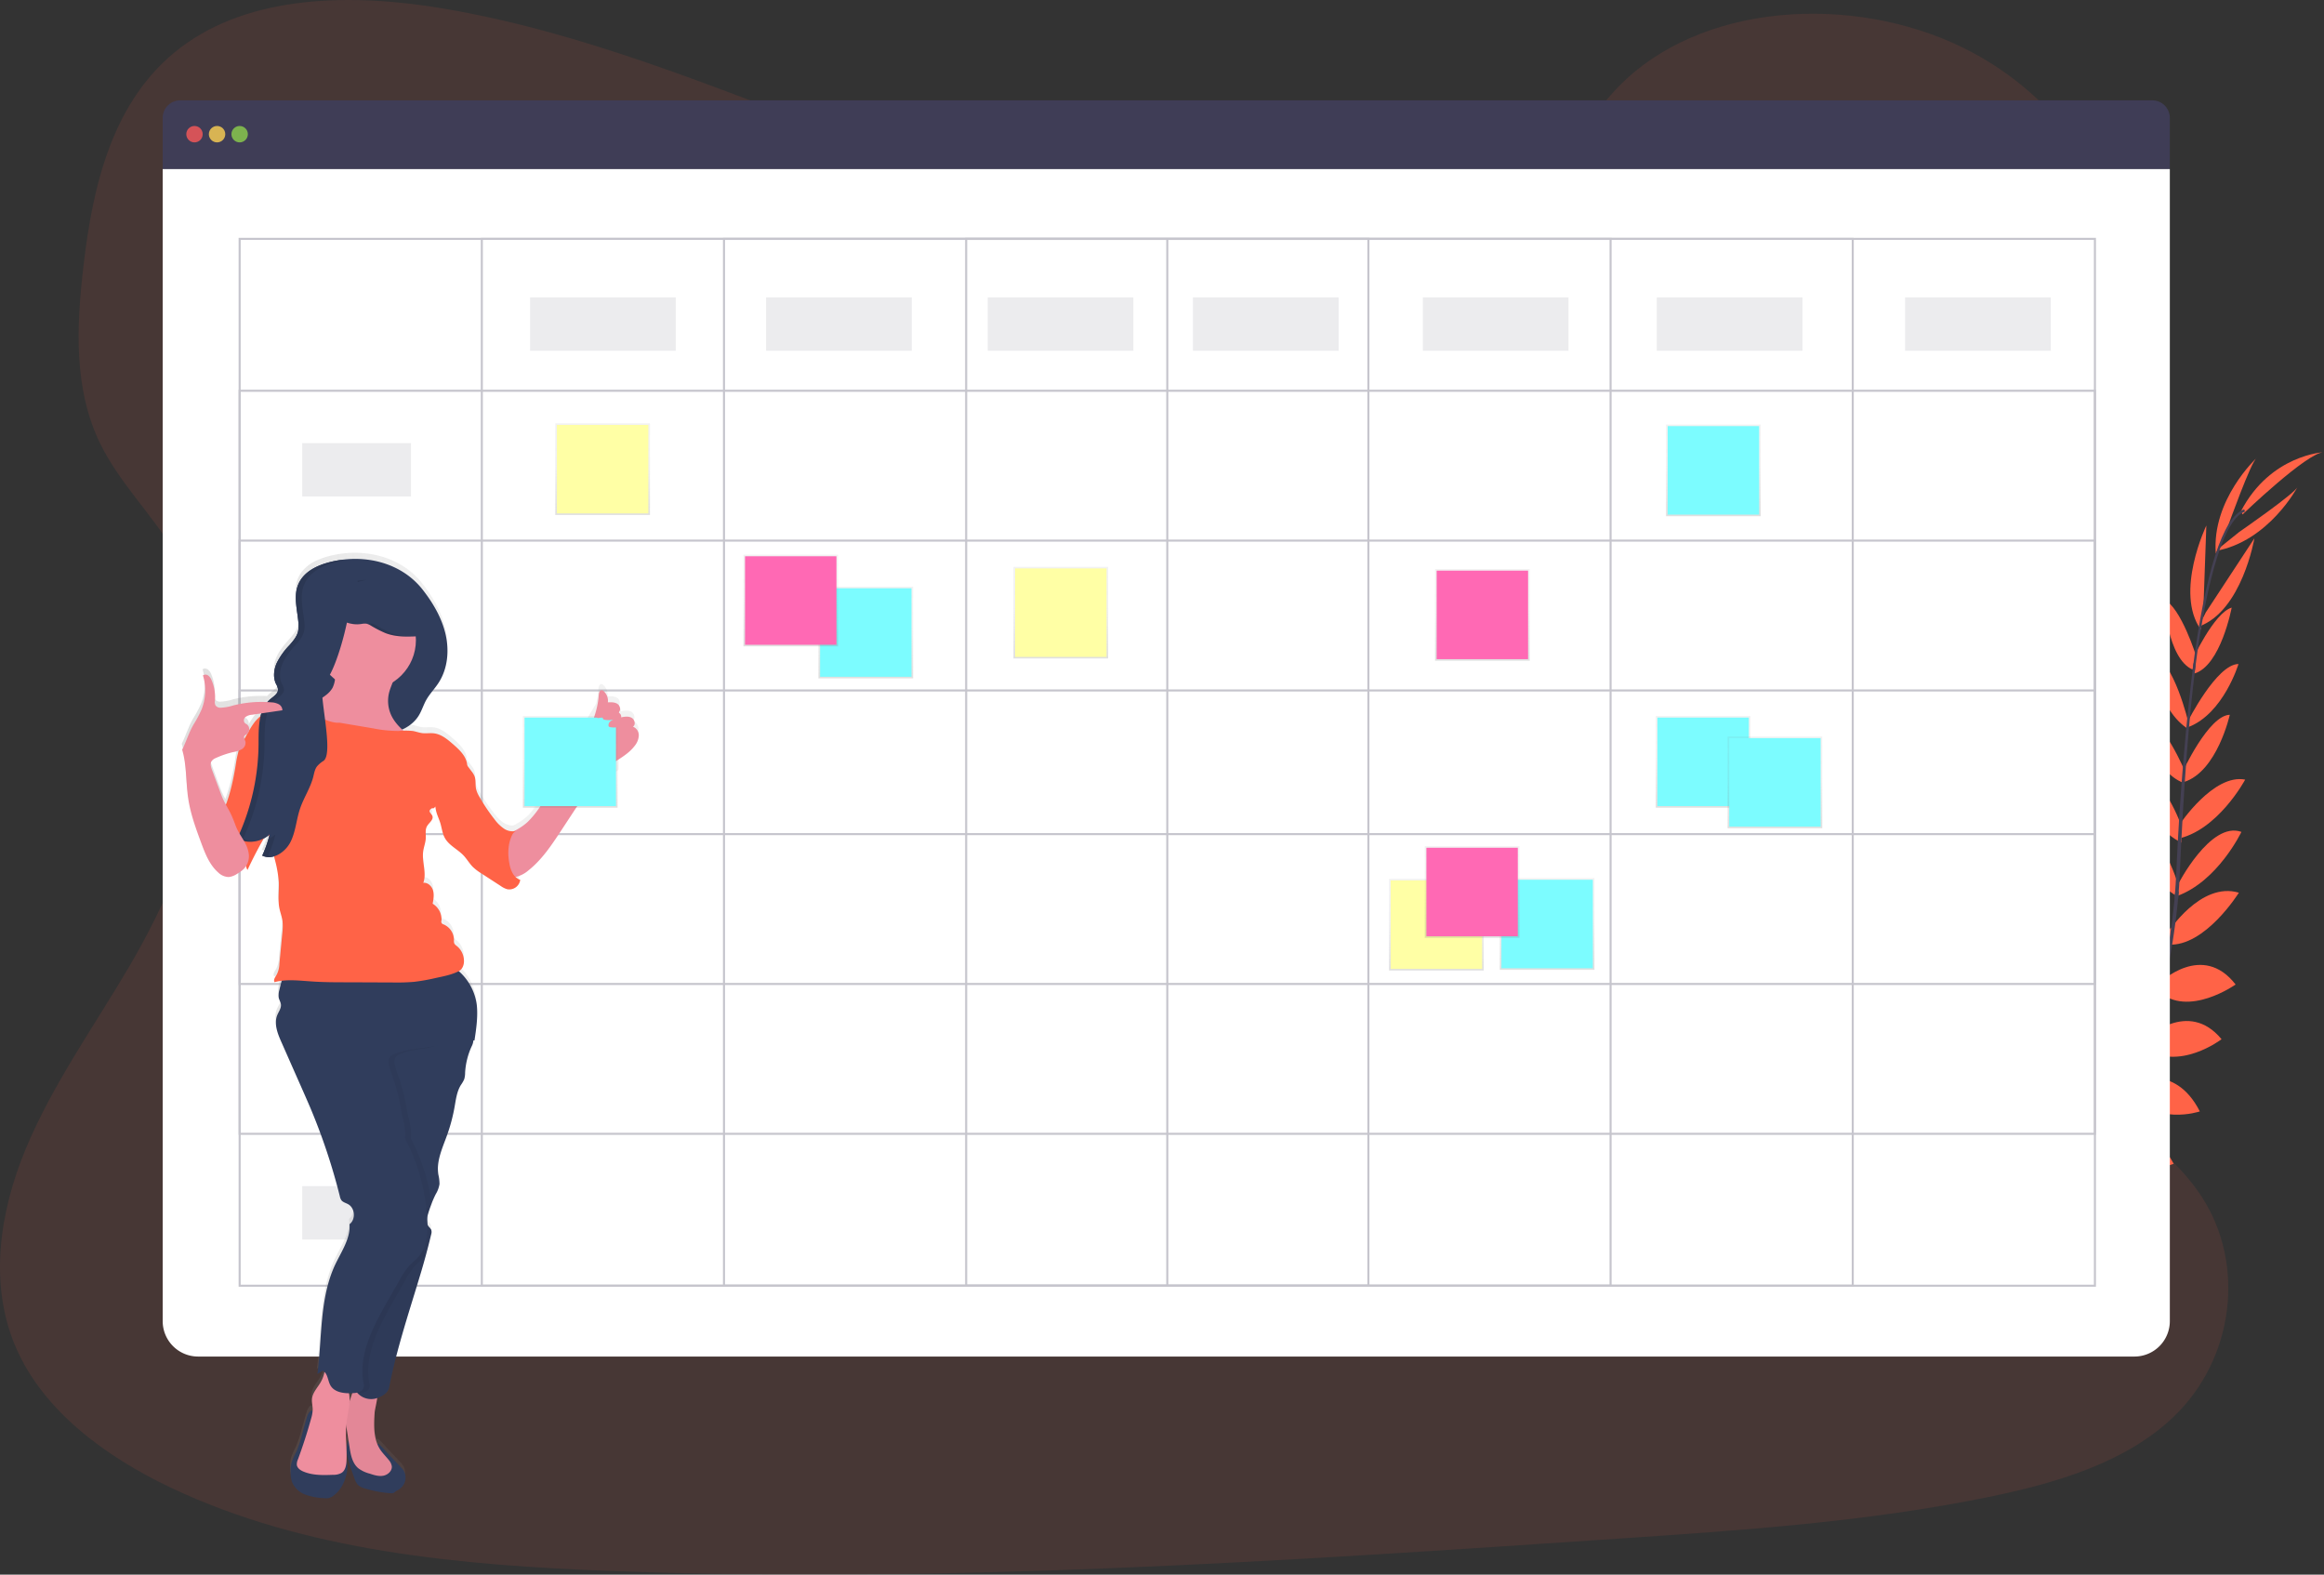 <svg xmlns="http://www.w3.org/2000/svg" xmlns:xlink="http://www.w3.org/1999/xlink" width="1132.39" height="767.13"><rect width="100%" height="100%" fill="#333333" stroke="none"/><defs><linearGradient id="a" x1="421.86" y1="330.48" x2="421.86" y2="285.82" gradientUnits="userSpaceOnUse"><stop offset="0" stop-color="gray" stop-opacity=".25"/><stop offset=".54" stop-color="gray" stop-opacity=".12"/><stop offset="1" stop-color="gray" stop-opacity=".1"/></linearGradient><linearGradient id="b" x1="516.9" y1="320.8" x2="516.9" y2="276.14" xlink:href="#a"/><linearGradient id="c" x1="699.9" y1="472.8" x2="699.9" y2="428.14" xlink:href="#a"/><linearGradient id="d" x1="293.63" y1="250.89" x2="293.63" y2="206.23" xlink:href="#a"/><linearGradient id="e" x1="385.29" y1="314.89" x2="385.29" y2="270.23" xlink:href="#a"/><linearGradient id="f" x1="753.86" y1="472.48" x2="753.86" y2="427.82" xlink:href="#a"/><linearGradient id="g" x1="834.86" y1="251.48" x2="834.86" y2="206.82" xlink:href="#a"/><linearGradient id="h" x1="829.86" y1="393.48" x2="829.86" y2="348.82" xlink:href="#a"/><linearGradient id="i" x1="864.86" y1="403.48" x2="864.86" y2="358.82" xlink:href="#a"/><linearGradient id="j" x1="717.29" y1="456.89" x2="717.29" y2="412.23" xlink:href="#a"/><linearGradient id="k" x1="722.29" y1="321.89" x2="722.29" y2="277.23" xlink:href="#a"/><linearGradient id="l" x1="122.28" y1="564.8" x2="344.94" y2="564.8" xlink:href="#a"/><linearGradient id="m" x1="277.86" y1="393.48" x2="277.86" y2="348.82" xlink:href="#a"/></defs><path d="M612.68 112.3c-69.59-.11-136.64-21.73-200.79-45.79S284.1 15.62 215.77 4.11c-44-7.4-93.9-6.9-128.17 19.38-32.97 25.29-42.41 67.26-46.93 106.08-3.39 29.18-4.91 59.83 8.17 86.57 9.09 18.57 24.59 33.89 35.56 51.6 38.17 61.6 15.52 140-21.24 202.82-17.25 29.41-37.46 57.64-50.47 88.8s-18.28 66.52-4.84 97.35c13.34 30.57 43.34 52.86 75.43 68.07 65.29 31 141.16 37.82 215 40.59 163.48 6.14 327.21-4.8 490.51-15.8 60.43-4.06 121.13-8.16 180.29-20.29 32.85-6.73 66.66-16.76 89.9-38.92 29.5-28.12 35.42-74.17 13.81-107.34-36.26-55.69-131.42-66.45-157.52-126.63-14.37-33.13-2.17-71 15.86-102.86 38.69-68.29 105.44-129.37 106.35-205.89.62-52.56-34.33-103.93-86.37-126.93-54.56-24.14-128.8-18.2-166.83 26.28-39.16 45.8-110.15 65.41-171.6 65.31z" fill="tomato" opacity=".1"/><path d="M958.84 626s-12.29-8.11-24.47-2.34c0 0 3.75 7.23 19.17 6.54zm1.51.44s3.74 14.24-5.63 23.93c0 0-5.64-5.88 0-20.26zm15.33-13.67s-.91-12.12-28.25-8.1c0 0-.13 7.82 9.47 11.52s13.99.58 18.78-3.42zm1.68-.09s11.57 3.72 1.26 29.37c0 0-7.63-1.71-9-11.91s2.73-13.74 7.74-17.46zm15.49-17.18s1.56-19.93-26.39-17.88c0 0-2 18 21.45 22.67zm18.47-22.5s-3.84-22.58-31.77-15.85c0 0-.11 19.53 27.2 21.24zm13.49-23.26s-6.41-22-34.09-15.41c0 0 6.58 19.78 32.25 19.48zm12.82-22.71s-6.27-22.83-33-16c0 0 8.92 21.69 31.24 19.87zm8.27-21.58s-4.82-27.88-29.71-21.74c0 0 7.24 25.4 27.9 25.8zm7.74-26.07s-5.78-28.15-31-20c0 0 9.89 26.59 29.22 23.84zm4.8-24.27s-9.19-28.14-28.68-27.38c0 0 9.4 29.73 27 33zm3.05-23.67s-10-33.88-25.86-31.27c0 0 6.92 25.9 25.3 36.54zm1.7-28.28s-9.37-28.24-25-29.36c0 0 6.38 27.78 24.68 36.69zm1.93-26.33s-11.69-28.27-22-28.9c0 0 5.07 27.82 21 33.54zm1.29-24.52s-7.22-30.74-17.52-33.24c0 0 1.42 25.1 16.49 35.53zm3.89-32.09s-7.56-24.46-15.93-28.19c0 0 1.66 28.84 14 34.18zm3.23-21.07l1.53-43.14s-15.62 32.55-2.68 50.75zm12.09-42.87s11.26-31.51 14-33.26c0 0-22.1 20.43-19.94 46.73zm-92.01 339.08s19.82-2.6 19.22 25.42c0 0-17.91 2.91-23.75-20.25zm18.64-23.11s22.91-.08 21 28.6c0 0-19.22 3.43-25.57-23.19zm12.78-20.68s20.79-9.75 34.1 15.41c0 0-19.21 8.13-35.93-11.35zm13.07-24.33s21.28-10.38 33.78 14.21c0 0-22.17 7.64-35.54-10.32z" fill="tomato"/><path d="M1045.63 506.05s20.49-19.57 36.84.23c0 0-20.93 16.1-37.79 4.13zm6.85-27.34s20.62-20 36.84.92c0 0-23.14 16.43-37.57 3.28zm3.86-24.4s15.88-25 34.57-19.41c0 0-16.47 26.47-34.39 25.29zm4.68-23.03s16-31.49 31.13-26c0 0-11.53 24.2-31.54 31.31zm1.1-29.71s16.45-24.78 31.86-21.76c0 0-13.44 25.13-33.45 28.93zm1.26-25.3s12.74-27.8 23.11-28.05c0 0-6.12 27.62-22.26 32.73zm2.52-24.57s14.17-28.16 24.82-28.21c0 0-7.25 24.07-24.34 30.69zm2.14-29.75s10.6-23.3 19.37-25.94c0 0-5.3 28.4-18.21 32.12z" fill="tomato"/><path d="M1074.8 298.33l23.68-36.08s-6.06 35.59-27.14 43zm16.26-39.15s27.53-19 28.52-22.08c0 0-14 26.62-40 31.32zm1.64-8.55s31.61-30.39 39.68-30.35c0 0-26.07 1.19-40.44 28.73z" fill="tomato"/><path d="M1068.34 326.46l1.15.15c5.94-46.5 14.6-74 24.39-77.38l-.38-1.09c-10.37 3.6-19.07 30.68-25.16 78.32z" fill="#444053"/><path d="M1059.61 437.63l1.74.15c.36-4.34.64-8.79.83-13.21 1.66-38.49 4.24-73.82 7.62-100.31l-1-1.25c-3.39 26.54-6.69 62.95-8.35 101.48-.2 4.4-.48 8.82-.84 13.14z" fill="#444053"/><path d="M926.38 648.14c.31-.14 30.94-13.81 62.73-46.44a252.42 252.42 0 0 0 45.85-65c14.69-29.93 23.65-66.71 26.66-102.44l-1.81.85c-6.75 80.19-43.26 135-72.3 164.84-31.48 32.34-61.76 45.88-62.06 46z" fill="#444053"/><path d="M1048.71 48.88H87.83a8.56 8.56 0 0 0-8.56 8.56v24.94h978V57.44a8.56 8.56 0 0 0-8.56-8.56z" fill="#3f3d56"/><path d="M79.27 82.38v561.24a17.26 17.26 0 0 0 17.26 17.26h943.48a17.26 17.26 0 0 0 17.26-17.26V82.38z" fill="#fff"/><circle cx="94.77" cy="65.37" r="4" fill="#fa5959" opacity=".8"/><circle cx="105.77" cy="65.37" r="4" fill="#fed253" opacity=".8"/><circle cx="116.77" cy="65.37" r="4" fill="#8ccf4d" opacity=".8"/><g opacity=".3" fill="none" stroke="#3f3d56" stroke-miterlimit="10"><path d="M116.77 116.37h904v510h-904z"/><path d="M234.77 116.37h668v510h-668z"/><path d="M352.77 116.37h432v510h-432z"/><path d="M470.77 116.37h196v510h-196zm98 0v510"/><path d="M116.77 190.37h904v362h-904z"/><path d="M116.77 263.37h904v216h-904z"/><path d="M116.77 336.37h904v70h-904z"/></g><path fill="#3f3d56" opacity=".1" d="M258.27 144.87h71v26h-71zm-111 71h53v26h-53zm226-71h71v26h-71zm108 0h71v26h-71zm100 0h71v26h-71zm112 0h71v26h-71zm114 0h71v26h-71zm121 0h71v26h-71z"/><path fill="url(#a)" d="M398.79 285.82h46.13v44.66h-46.13z"/><path fill="#7cfcff" d="M399.59 286.59h44.54v43.12h-44.54z"/><path fill="url(#b)" d="M493.83 276.14h46.13v44.66h-46.13z"/><path fill="#ffffa5" d="M494.63 276.91h44.54v43.12h-44.54z"/><path fill="url(#c)" d="M676.83 428.14h46.13v44.66h-46.13z"/><path fill="#ffffa5" d="M677.63 428.91h44.54v43.12h-44.54z"/><path fill="url(#d)" d="M270.57 206.23h46.13v44.66h-46.13z"/><path fill="#ffffa5" d="M271.36 207h44.54v43.12h-44.54z"/><path fill="url(#e)" d="M362.23 270.23h46.13v44.66h-46.13z"/><path fill="#ff69b4" d="M363.02 271h44.54v43.12h-44.54z"/><path fill="url(#f)" d="M730.79 427.82h46.13v44.66h-46.13z"/><path fill="#7cfcff" d="M731.59 428.59h44.54v43.12h-44.54z"/><path fill="url(#g)" d="M811.79 206.82h46.13v44.66h-46.13z"/><path fill="#7cfcff" d="M812.59 207.59h44.54v43.12h-44.54z"/><path fill="url(#h)" d="M806.79 348.82h46.13v44.66h-46.13z"/><path fill="#7cfcff" d="M807.59 349.59h44.54v43.12h-44.54z"/><path fill="url(#i)" d="M841.79 358.82h46.13v44.66h-46.13z"/><path fill="#7cfcff" d="M842.59 359.59h44.54v43.12h-44.54z"/><path fill="url(#j)" d="M694.23 412.23h46.13v44.66h-46.13z"/><path fill="#ff69b4" d="M695.02 413h44.54v43.12h-44.54z"/><path fill="url(#k)" d="M699.23 277.23h46.13v44.66h-46.13z"/><path fill="#ff69b4" d="M700.02 278h44.54v43.12h-44.54z"/><path fill="#3f3d56" opacity=".1" d="M147.27 285.87h53v26h-53zm0 73h53v26h-53zm0 73h53v26h-53zm0 73h53v26h-53zm0 73h53v26h-53z"/><path d="M342.08 417.51c1.48-.94.89-3.46-.63-4.33s-3.41-.58-5.12-.24a2.09 2.09 0 0 0-1.1-2.2v-.38c1-1 .62-3-.6-3.88s-3.12-.92-4.76-.84a6.34 6.34 0 0 0-2-5.4 1.67 1.67 0 0 0-1.1-.53c-1 0-1.28 1.28-1.35 2.23a42.23 42.23 0 0 1-1.23 7.39l-31.08 52c-3.46 5 7.29-10 3.83-4.95a44 44 0 0 1-6.12 7.59 30.16 30.16 0 0 1-6.91 4.63 8.15 8.15 0 0 1-4.72-1.34 19 19 0 0 1-4.54-4.49 88.63 88.63 0 0 1-7.33-10.89 14.11 14.11 0 0 1-1.68-3.89c-.46-2.16 0-4.5-.85-6.53a10.67 10.67 0 0 0-1.34-2.12l-2.15-2.85v-.13c-.24-4.22-3.67-7.48-6.87-10.26-2.72-2.38-5.67-4.86-9.26-5.32-1.92-.25-3.89.12-5.81-.12-1.57-.2-3.06-.79-4.62-1.05a19.6 19.6 0 0 0-4.53-.09l-.64-.59a17.92 17.92 0 0 0 8.09-6.8c1.48-2.39 2.29-5.15 3.66-7.61 1.67-3 4.15-5.48 6-8.36 4.47-6.83 5.29-15.62 3.48-23.58s-6.05-15.19-11-21.64c-9.6-12.42-25.7-17-40.86-14.6-1 .16-2 .35-3 .57a38.52 38.52 0 0 0-7.43 2.37 19 19 0 0 0-8.11 6.33 14.61 14.61 0 0 0-1.41 2.62 15.43 15.43 0 0 0-.68 2.16 22.41 22.41 0 0 0-.37 6.76c.06.77.14 1.54.23 2.31l.15 1.16c.1.77.21 1.54.32 2.31.16 1.16.31 2.32.42 3.46a22 22 0 0 1 .13 2.43v.61a9.93 9.93 0 0 1-.27 1.79 7.5 7.5 0 0 1-.3.95 11.84 11.84 0 0 1-1.41 2.59 32.71 32.71 0 0 1-2.53 3.11l-.87 1c-.29.33-.57.67-.86 1a36.66 36.66 0 0 0-3.13 4.23 20.58 20.58 0 0 0-1.23 2.32 16.6 16.6 0 0 0-.71 1.86 15.4 15.4 0 0 0-.54 2.6c0 .22 0 .44-.06.66v1.31a11.47 11.47 0 0 0 .14 1.3 9.23 9.23 0 0 0 .3 1.26 8.55 8.55 0 0 0 .47 1.22c0 .11.1.22.16.33l.16.33c.11.22.22.43.32.65a4.26 4.26 0 0 1 .33 1v.73a4.09 4.09 0 0 1-1.48 2.55c-.2.19-.4.36-.61.54l-.32.26-.65.51-.62.5a12.59 12.59 0 0 0-1.51 1.5 55.87 55.87 0 0 0-16.74 1.64 22.64 22.64 0 0 1-6 1.09 3 3 0 0 1-2.6-1.09 3.83 3.83 0 0 1-.27-2.4 20.7 20.7 0 0 0-1.6-9.8 5.45 5.45 0 0 0-1.6-2.33 2.26 2.26 0 0 0-2.66-.14 24.93 24.93 0 0 1-.69 16.67 53.85 53.85 0 0 1-3.85 7.23c-2.28 3.89-3.56 8.34-5.59 12.37 2.27 7.69 1.76 15.9 3 23.84 1.11 7.39 3.69 14.47 6.28 21.48 2 5.29 4.08 10.81 8.32 14.53a7.58 7.58 0 0 0 5.15 2.24 9 9 0 0 0 4-1.52 15.67 15.67 0 0 0 3.39-2.49 8.76 8.76 0 0 0 1-1.33 5.19 5.19 0 0 0 .75 1.88c2.44-5.26 5.12-10.4 8-15.43a13.22 13.22 0 0 0 2.4-1.64c0 .18.09.36.14.54-.13.48-.25 1-.38 1.45s-.28.93-.42 1.38-.21.67-.32 1-.27.8-.42 1.2-.32.87-.49 1.3-.23.62-.36.92c-.31.76-.63 1.5-1 2.24a7 7 0 0 0 .86.35l.19.06a7 7 0 0 0 .79.2h.29a5.61 5.61 0 0 0 .59.06h.87a8.56 8.56 0 0 0 2.11-.36l.39 1.6a57.15 57.15 0 0 1 1.92 11c.19 4.2-.54 8.47.27 12.6.41 2.15 1.24 4.21 1.54 6.37a27.15 27.15 0 0 1-.11 6.11l-1.4 14.73a12.6 12.6 0 0 1-1.26 5.2c-.69 1.2-1.81 2.57-1.11 3.76a25 25 0 0 1 3.51-.67c-.43 1.56-.82 3.13-1.19 4.71a8.3 8.3 0 0 0-.28 3.63c.25 1.14 1 2.17 1.08 3.33.18 1.8-1.07 3.39-1.76 5.06-1.76 4.26.11 9.06 2 13.28l5.52 12.52 4.53 10.27c1.34 3 2.69 6.1 4 9.18a298 298 0 0 1 14.42 43.24 5.16 5.16 0 0 0 .75 1.88c.76 1 2.15 1.32 3.28 1.94 3.39 1.87 3.78 7.45.68 9.77.63 7.52-5 14.79-7.9 21.75-6.68 16-5.47 34.06-7.76 51.26l2.59-1.51a3.21 3.21 0 0 1 .84.55q-.09.48-.21 1a15.67 15.67 0 0 1-1.66 4.17c-1.51 2.59-3.82 4.9-4.17 7.88-.21 1.8.34 3.6.33 5.41v.5c-.23-.22-.58-.2-1.1.21a6.45 6.45 0 0 0-1.63 3.07c-.45 1.29-.81 2.6-1.17 3.91l-1.34 4.62a53.71 53.71 0 0 1-2.71 8.15 34.92 34.92 0 0 0-2.4 5.52 17.13 17.13 0 0 0-.41 4.74 14.21 14.21 0 0 0 .65 4.5 11.18 11.18 0 0 0 6.55 6.21 30.75 30.75 0 0 0 9.1 1.72 7.65 7.65 0 0 0 2.39-.07 6.49 6.49 0 0 0 2.31-1.21c4.22-3.1 6.4-8.8 6.78-14a20.67 20.67 0 0 0-.57-3.18c.26-5.69-.57-11.41-.14-17.08.09.65.18 1.29.28 1.93l1 6.37a1.33 1.33 0 0 0-.34-.6 14.64 14.64 0 0 0-.38 7.29 43.5 43.5 0 0 0 2.1 7.07l1.36 3.8a9.07 9.07 0 0 0 1.62 3.15c1.19 1.31 3 1.8 4.74 2.22a52.25 52.25 0 0 0 11.48 2 2.6 2.6 0 0 0 1.51-.28 7.33 7.33 0 0 0 .68-.57 6.71 6.71 0 0 1 1.1-.64 7.26 7.26 0 0 0 3.52-4.17 6.58 6.58 0 0 0-.65-5.39 12.59 12.59 0 0 0-1.55-1.88l-6.84-7.25a43.1 43.1 0 0 0-3.34-3.54 1.25 1.25 0 0 0-1.1-.36c-1.86-4.64-1.62-10.06-1.3-15.15.1-1.52.93-4.67 1.26-7.26a11.71 11.71 0 0 0 3.63-2 5.48 5.48 0 0 0 2.09-3.12c3.45-17.62 9-34.7 14.24-51.87.52-1.69 1-3.39 1.53-5.08.22-.72.42-1.45.63-2.18s.35-1.18.52-1.77c.28-1 .56-2 .83-3 .08-.27.15-.54.23-.81a.94.94 0 0 1 0-.16c.33-1.23.65-2.46 1-3.69.12-.48.25-.94.37-1.42.39-1.56.78-3.14 1.15-4.71a5.18 5.18 0 0 0 .14-.66 2.79 2.79 0 0 0-.11-1.67 2.17 2.17 0 0 0-.39-.56c-.11-.13-.23-.26-.35-.38s-.26-.28-.38-.43a3.87 3.87 0 0 1-.7-1.31v-1.44c0-.44-.06-1-.09-1.52a16 16 0 0 1 .45-2c.12-.39.25-.78.37-1.17s.3-1 .46-1.45a3.67 3.67 0 0 0 .91-2.47q.93-2.32 2.05-4.55a13.72 13.72 0 0 0 1.83-4.92 19.52 19.52 0 0 0-.58-4.67c-1-6.5 2-12.83 4.21-19a84.27 84.27 0 0 0 3.72-14c.65-3.65 1.1-7.48 3.05-10.64a15.84 15.84 0 0 0 1.64-2.84 11.18 11.18 0 0 0 .44-3.22 35.53 35.53 0 0 1 3.15-12.77 8.1 8.1 0 0 0 .82-2.49.91.91 0 0 0 0-.17v-.24l.51-.08c.87-5.51 1.75-11.65 1.15-17.2a26.23 26.23 0 0 0-8.79-16.6h.1c1.72-.87 2.49-3 2.52-4.88a9.51 9.51 0 0 0-3.54-7.43 3.55 3.55 0 0 1-1.2-1.24 3.77 3.77 0 0 1-.15-1.61 8.23 8.23 0 0 0-5.07-7.64 1.91 1.91 0 0 1-.83-.48 2 2 0 0 1-.22-1.46 8.93 8.93 0 0 0-4.31-8.16c.4-2.14.8-4.38.19-6.48s-2.58-4-4.74-3.7c1.76-4.8-.74-10.14-.08-15.21.29-2.18 1.16-4.27 1.27-6.46.1-2-.39-4.14.58-5.88s3.26-3.1 2.67-5c-.25-.81-1-1.37-1.35-2.16s1.05-2 1.77-1.56c.34-.26.68-.53 1-.81a16.11 16.11 0 0 0 .6 3c.49 1.64 1.24 3.18 1.75 4.81.78 2.49 1 5.19 2.26 7.47 2 3.65 6.23 5.46 9.09 8.49 1.68 1.77 2.89 4 4.62 5.68a25.18 25.18 0 0 0 4.3 3.23l9.24 6a10.62 10.62 0 0 0 3.16 1.57 5.39 5.39 0 0 0 6.35-4.57 6.24 6.24 0 0 1-2.27-1.41c.13 0 .26 0 .39-.06a14.57 14.57 0 0 0 5.93-3.15c6.58-5.24 11.31-12.39 15.93-19.42 4.84-7.37 28.13-26.87 28.13-26.87v-7.9a28.44 28.44 0 0 0 7.76-6.61 8.57 8.57 0 0 0 1.95-5 4.45 4.45 0 0 0-2.86-4.37zm-193.7 18.95q-.67 4.31-1.65 8.56a81.34 81.34 0 0 1-2.76 9.67l-.36 1c-.33-.62-.66-1.23-1-1.86-.75-1.57-1.36-3.2-2-4.83l-3.86-10.4c-.5-1.35-1-2.91-.25-4.15a4.64 4.64 0 0 1 2.2-1.65 43.48 43.48 0 0 1 8.46-2.87 23.17 23.17 0 0 0 2.72-.72 41 41 0 0 0-1.5 7.25zm4.27-13a1.55 1.55 0 0 1 0-1.51 3.44 3.44 0 0 1 1-.7l.29-.2c-.4.83-.85 1.63-1.29 2.44zm8-11.31a20.92 20.92 0 0 0-3.08 3.16 33 33 0 0 0-2.64 4.08 3 3 0 0 0-1.1-3 6.37 6.37 0 0 1-1-.68 2.1 2.1 0 0 1 .42-2.94 6.1 6.1 0 0 1 3.11-1.06l4.61-.68c-.14.39-.23.77-.33 1.15zm43.16 334.65a16.73 16.73 0 0 0-.27-4.13h1.7c-.47 1.33-.95 2.74-1.43 4.13z" transform="translate(-33.81 -66.43)" fill="url(#l)"/><path d="M165.3 272.91c-8 1.29-16.9 4.37-20 11.87-2.31 5.67-.52 12.05.07 18.14a14 14 0 0 1-.17 4.83c-.66 2.57-2.48 4.65-4.24 6.64a35.21 35.21 0 0 0-6.09 8.54c-1.44 3.2-1.9 7-.41 10.2a7.35 7.35 0 0 1 1 2.69c.1 2.08-2.08 3.4-3.68 4.73-6 5-5.75 14-5.8 21.83a110.71 110.71 0 0 1-10.39 46.19 14.11 14.11 0 0 0 15.77-2.06 52.55 52.55 0 0 1-3.58 10.32c5.08 2.46 11.21-1.58 13.76-6.62s2.85-10.9 4.66-16.25 5-10 6.41-15.39c.45-1.78.73-3.68 1.82-5.16a13.58 13.58 0 0 1 3.2-2.73 31.23 31.23 0 0 0 11.31-15.33c6.22 1.37 12.57 2.75 18.91 2.17s12.82-3.45 16.17-8.87c1.48-2.39 2.28-5.14 3.65-7.6 1.68-3 4.15-5.48 6-8.35 4.46-6.83 5.28-15.6 3.47-23.56s-6-15.16-11-21.61c-9.58-12.44-25.68-17.05-40.84-14.62z" fill="#303d5c"/><path d="M114.81 372.93c-.45 2.86-1 5.72-1.64 8.55a83.67 83.67 0 0 1-2.76 9.66 9.22 9.22 0 0 0-.87 4.44 8.07 8.07 0 0 0 1.07 2.64c3.65 6.49 8.59 12.76 9 20.2.1 1.85 0 3.86 1 5.39q4.23-9.11 9.34-17.76c3.56-6 7.52-12.14 8.54-19.08a35.75 35.75 0 0 0-.13-9.8c-.47-3.65-1.29-7.39-3.51-10.31-2.42-3.16-9-7.93-13.33-6.94-5.03 1.15-6.07 8.94-6.71 13.01z" fill="tomato"/><path d="M243.7 407.91c4.78-1.95 9.66-4 13.45-7.52a44 44 0 0 0 6.12-7.59l11.25-16.23c2.66-3.86 5.41-7.91 6-12.56a41.36 41.36 0 0 0 11.23-25.54c.08-.95.4-2.2 1.35-2.23a1.67 1.67 0 0 1 1.1.53 6.33 6.33 0 0 1 2 5.39c1.64-.08 3.42-.12 4.76.84s1.7 3.34.26 4.13a2.06 2.06 0 0 1 1.43 2.33c1.72-.34 3.61-.62 5.13.24s2.1 3.38.63 4.32a4.46 4.46 0 0 1 2.85 4.27 8.48 8.48 0 0 1-1.95 5c-4.32 5.8-11.94 8.14-16.95 13.36a40.37 40.37 0 0 0-4.41 5.89l-14.51 22.08c-4.61 7-9.34 14.17-15.92 19.39a14.57 14.57 0 0 1-5.93 3.15 6.53 6.53 0 0 1-6.23-1.73c-1.45-1.65-1.67-4-1.81-6.21-.24-3.72.4-7.56.15-11.31z" fill="#ee8e9e"/><path d="M195.11 714.57a12.1 12.1 0 0 1 1.55 1.88 6.56 6.56 0 0 1 .65 5.38 7.19 7.19 0 0 1-3.51 4.16 6.41 6.41 0 0 0-1.11.64 6.3 6.3 0 0 1-.68.58 2.77 2.77 0 0 1-1.51.28 53.37 53.37 0 0 1-11.47-2c-1.72-.43-3.54-.92-4.74-2.22a9.07 9.07 0 0 1-1.62-3.15l-1.36-3.79a43.94 43.94 0 0 1-2.09-7.06 14.48 14.48 0 0 1 .38-7.28 2.29 2.29 0 0 1 .5 1.49 16.3 16.3 0 0 0 2.92 7.06 7.17 7.17 0 0 0 1.14 1.43 7.26 7.26 0 0 0 3.41 1.43 42.3 42.3 0 0 0 7.26.93 2 2 0 0 0 1-.12 1.79 1.79 0 0 0 .83-1 4.42 4.42 0 0 0 0-3c-.66-1.85-2.47-3.06-3.33-4.82-.65-1.3.24-2.73 1.56-1.63a41.57 41.57 0 0 1 3.35 3.54z" fill="#303d5c"/><path d="M182.54 688.3c-.39 6.11-.66 12.71 2.68 17.84 1.21 1.84 2.82 3.39 4.19 5.12a6.1 6.1 0 0 1 1.5 3.09c.19 2.24-1.91 4.16-4.12 4.58s-4.47-.28-6.61-1a15.92 15.92 0 0 1-5.61-2.64c-2.91-2.46-3.68-6.56-4.26-10.32l-1.36-8.74a20.9 20.9 0 0 1 1.24-13.2l2.24-6.56a3 3 0 0 1 1-1.63 2.78 2.78 0 0 1 1.71-.32c2.14.11 7.55.89 8.59 3.16.88 1.97-1.04 8.27-1.19 10.62z" fill="#ee8e9e"/><path d="M182.54 688.3c-.39 6.11-.66 12.71 2.68 17.84 1.21 1.84 2.82 3.39 4.19 5.12a6.1 6.1 0 0 1 1.5 3.09c.19 2.24-1.91 4.16-4.12 4.58s-4.47-.28-6.61-1a15.92 15.92 0 0 1-5.61-2.64c-2.91-2.46-3.68-6.56-4.26-10.32l-1.36-8.74a20.9 20.9 0 0 1 1.24-13.2l2.24-6.56a3 3 0 0 1 1-1.63 2.78 2.78 0 0 1 1.71-.32c2.14.11 7.55.89 8.59 3.16.88 1.97-1.04 8.27-1.19 10.62z" opacity=".05"/><path d="M230.61 507.19a1.11 1.11 0 0 1 0 .17 7.49 7.49 0 0 1-.82 2.47 35.52 35.52 0 0 0-3.16 12.74 11.18 11.18 0 0 1-.44 3.22 16 16 0 0 1-1.64 2.83c-1.95 3.17-2.4 7-3.05 10.63a84 84 0 0 1-3.72 13.94c-2.23 6.18-5.23 12.5-4.21 19a19.52 19.52 0 0 1 .58 4.67 13.56 13.56 0 0 1-1.83 4.91q-1.12 2.22-2 4.55c-.65 1.66-1.23 3.36-1.74 5.08-.6 2.09-1 4.57.38 6.25a7.62 7.62 0 0 1 1.13 1.37 3.67 3.67 0 0 1 0 2.36q-1.19 5-2.54 10c-.7 2.6-1.44 5.18-2.2 7.76-5.62 18.87-12 37.55-15.76 56.88-.54 2.78-4.11 4.77-6.87 5.38a9 9 0 0 1-7.9-2.11c-.19-.17-.37-.36-.54-.54-2.9-3.12-3.33-7.91-3.11-12.23 1-19.89 11-38.1 15.76-57.43a111.1 111.1 0 0 0 3.1-21.32c1.11-24 1.56-49.38-5.23-72.45-1.41-4.8-3.08-10.22-.54-14.52 1.6-2.72 4.57-4.33 7.51-5.49a48.31 48.31 0 0 1 37.46 1 11.64 11.64 0 0 1-.06 1.44 14.76 14.76 0 0 0 .76 6.62 8.41 8.41 0 0 1 .68 2.82zm-82.22 187.26l-1.27 4.62a52.36 52.36 0 0 1-2.7 8.13 34.92 34.92 0 0 0-2.4 5.52 17.13 17.13 0 0 0-.41 4.74 14.15 14.15 0 0 0 .65 4.49 11.15 11.15 0 0 0 6.54 6.2 30.48 30.48 0 0 0 9.1 1.71 7.36 7.36 0 0 0 2.39-.06 6.49 6.49 0 0 0 2.31-1.21c4.22-3.09 6.39-8.79 6.77-14a17.2 17.2 0 0 0-.71-3.58c-.33-.44-3.52 1.36-2.15 2.87 2 2.22-3.89 1.07-6.89.88a25.91 25.91 0 0 1-3.91-.64l-4.86-1c-1.59-.34-3.42-.89-4-2.41s.66-3.34 1.62-4.82c2.54-3.93 3.2-8.74 3.79-13.38.11-.91 1.25-6.82-1.1-5a6.63 6.63 0 0 0-1.63 3.07c-.43 1.25-.79 2.56-1.14 3.87z" fill="#303d5c"/><path d="M208.91 597.66c-1.38-1.68-1-4.16-.37-6.25.22-.78.47-1.55.73-2.32l-19.08-6.46c-.07 1.72-.15 3.42-.23 5.12a110.52 110.52 0 0 1-3.09 21.33c-4.77 19.32-14.78 37.53-15.76 57.41-.23 4.58.26 9.7 3.65 12.78a9 9 0 0 0 7.89 2.12c2.77-.61 6.33-2.61 6.88-5.39 3.78-19.33 10.13-38 15.76-56.89q2.63-8.79 4.74-17.72a3.64 3.64 0 0 0 0-2.35 7 7 0 0 0-1.12-1.38z" opacity=".05"/><path d="M156.19 673.49c-1.51 2.6-3.81 4.9-4.16 7.88-.21 1.79.34 3.59.33 5.4a17.55 17.55 0 0 1-.79 4.41q-2.79 10.07-6.42 19.86a5.45 5.45 0 0 0-.51 2.7c.24 1.53 1.73 2.54 3.15 3.15 4.55 1.94 9.67 1.81 14.61 1.61a7.67 7.67 0 0 0 4.11-1c1.77-1.21 2.21-3.6 2.32-5.74.34-6.2-.71-12.43 0-18.59.25-2.25.72-4.46 1.07-6.69.49-3.1.74-6.36-.28-9.33a21.39 21.39 0 0 0-3.5-5.87 18.45 18.45 0 0 0-4.85-4.84c-.58-.34-2.23-1.4-2.82-.74-.3.34-.17 1.25-.21 1.67a17.51 17.51 0 0 1-.34 1.92 15.83 15.83 0 0 1-1.71 4.2z" fill="#ee8e9e"/><path d="M192.85 514.93c-.89 1.21-.71 2.89-.35 4.35.63 2.64 1.69 5.17 2.55 7.74a107.7 107.7 0 0 1 3.28 14.08c.8 4.3 2.5 9.09 1.81 13.42a95.62 95.62 0 0 1 10.13 31.81c.39 2.85-5.94 6.53-5.82 9.4.24 5.72 4.8 6.18 1.44 10.74-.17.23 1.26 5.34 1.07 5.56-1.37 1.65-3.11 3-4.58 4.51a34.67 34.67 0 0 0-4.83 7.07c-8.7 15.72-21.28 33.54-17.4 51.09a3.11 3.11 0 0 1-1.66 3.15 8.6 8.6 0 0 1-3.68.85h-.6c-2.9-3.12-3.33-7.91-3.11-12.23 1-19.89 11-38.1 15.76-57.43a111.1 111.1 0 0 0 3.1-21.32c1.11-24 1.56-49.38-5.23-72.45-1.41-4.8-3.08-10.22-.54-14.52 1.6-2.72 4.57-4.33 7.51-5.49a48.31 48.31 0 0 1 37.46 1 11.64 11.64 0 0 1-.06 1.44 14.76 14.76 0 0 0 .76 6.62 8.41 8.41 0 0 1 .75 2.88s.34-3.87.33-3.81c-7.75 1.11-15.93 6.18-23.75 7.33a55.43 55.43 0 0 0-11.91 2.62 5.36 5.36 0 0 0-2.43 1.59z" opacity=".05"/><path d="M138.86 472.35q-1.57 5-2.77 10.1a8.45 8.45 0 0 0-.28 3.63c.25 1.14 1 2.16 1.08 3.32.18 1.8-1.07 3.39-1.76 5.06-1.76 4.25.12 9.05 2 13.26l5.52 12.5 4.54 10.26c1.35 3.05 2.69 6.1 4 9.17a297.33 297.33 0 0 1 14.41 43.19 5.32 5.32 0 0 0 .74 1.88c.77 1 2.16 1.32 3.28 1.94 3.4 1.86 3.79 7.44.68 9.76.64 7.51-5 14.76-7.89 21.72-6.68 16-5.47 34-7.76 51.2l2.59-1.52c2.49 1.14 2.4 4.67 3.74 7.06 2 3.59 6.92 4.09 11 3.82a8.52 8.52 0 0 0 3.67-.85 3.1 3.1 0 0 0 1.66-3.15c-3.87-17.55 8.7-35.37 17.41-51.09a34.63 34.63 0 0 1 4.82-7.07c1.48-1.56 3.21-2.87 4.59-4.51 3.84-4.61 4.33-11.11 4.07-17.11a95.78 95.78 0 0 0-10.9-40.41c.7-4.32-1-9.11-1.8-13.41a105.27 105.27 0 0 0-3.31-14.07c-.86-2.59-1.91-5.11-2.55-7.75-.35-1.46-.54-3.14.35-4.35a5.39 5.39 0 0 1 2.46-1.59 55.43 55.43 0 0 1 11.91-2.62l26.83-3.85c.86-5.51 1.74-11.65 1.14-17.19a26.43 26.43 0 0 0-18.93-22.11c-1.17-.31-2.54-.51-3.5.23a139.6 139.6 0 0 0-71.04 4.55z" fill="#303d5c"/><path d="M163.19 327.44a13.17 13.17 0 0 1-1.17 7.68 12.06 12.06 0 0 1-3 3.37 23 23 0 0 1-8.84 4.39c-1.9.48-4 .8-5.29 2.31-1.88 2.27-.62 5.71 1 8.19 2.78 4.32 6.64 8.23 11.59 9.58 4 1.08 8.17.42 12.21 1.12 2.93.51 5.69 1.72 8.58 2.41a25.34 25.34 0 0 0 23.27-6.49c-4.3-3.3-8.76-6.81-11-11.75a16.67 16.67 0 0 1-.84-11.24c1-3.66 3.35-7.22 2.63-11s-4.4-6.31-8-7.57a52.2 52.2 0 0 0-10.14-2.01c-1.89-.26-13.89-2.91-14.64-1.6-.42.74 2.07 5.12 2.38 6.09a23.16 23.16 0 0 1 1.26 6.52z" fill="#ee8e9e"/><circle cx="178.32" cy="311.86" r="24.34" fill="#ee8e9e"/><path d="M165.46 352.09l16.51 2.78a61.77 61.77 0 0 0 12.33 1.24 34.35 34.35 0 0 1 6.8 0c1.56.26 3.05.85 4.61 1.05 1.93.24 3.89-.13 5.82.12 3.58.46 6.53 2.94 9.25 5.31 3.19 2.78 6.62 6 6.87 10.25a3.11 3.11 0 0 1-.2 1.42 4.17 4.17 0 0 1-1.23 1.28c-3 2.49-4.73 6.2-6.89 9.48a36.53 36.53 0 0 1-8.2 8.85c-.72-.46-2.09.75-1.78 1.55s1.1 1.35 1.36 2.16c.59 1.87-1.72 3.25-2.68 5s-.47 3.88-.57 5.87c-.12 2.19-1 4.28-1.27 6.45-.67 5.07 1.84 10.41.07 15.2 2.17-.27 4.13 1.6 4.74 3.69s.22 4.34-.19 6.48a8.91 8.91 0 0 1 4.32 8.14 1.4 1.4 0 0 0 1 1.94 8.24 8.24 0 0 1 5.07 7.63 3.82 3.82 0 0 0 .15 1.62 3.58 3.58 0 0 0 1.19 1.23 9.48 9.48 0 0 1 3.54 7.42c0 1.93-.8 4-2.51 4.87-3.5 1.78-7.25 2.47-11.09 3.3a97.58 97.58 0 0 1-10.73 1.91 98.85 98.85 0 0 1-10 .31l-22.08-.09c-6.21 0-12.42 0-18.61-.47-5.78-.39-11.69-1.11-17.29.41-.7-1.19.42-2.56 1.11-3.75a12.48 12.48 0 0 0 1.26-5.2l1.4-14.71a27.07 27.07 0 0 0 .11-6.1c-.3-2.17-1.12-4.22-1.54-6.37-.8-4.12-.07-8.38-.26-12.58a57.61 57.61 0 0 0-1.93-11l-4.38-18c-.7-2.89-1.07-6.25-2.15-9q-5.05-13-10.59-25.72a2.73 2.73 0 0 1 .2-2.28l3.65-6.54a41.39 41.39 0 0 1 3.34-5.33 21 21 0 0 1 12.32-7.56 21.72 21.72 0 0 1 14.33 2.12c1.7.91 3.28 2 5 2.9 2.95 1.4 6.55 2.94 9.82 2.72z" fill="tomato"/><path d="M224.04 368.12l5.75 7.67a10.67 10.67 0 0 1 1.34 2.12c.86 2 .39 4.36.85 6.51a13.72 13.72 0 0 0 1.69 3.89 87.5 87.5 0 0 0 7.31 10.87 18.83 18.83 0 0 0 4.55 4.49 7.48 7.48 0 0 0 6.12 1.09 3.77 3.77 0 0 0-2 1.82c-2.19 4.34-2.35 9.48-1.42 14.24a14.4 14.4 0 0 0 1.6 4.66 6.92 6.92 0 0 0 3.66 3.17 5.38 5.38 0 0 1-6.35 4.56 10.33 10.33 0 0 1-3.15-1.57l-9.24-6a25.71 25.71 0 0 1-4.3-3.23c-1.73-1.72-2.93-3.9-4.61-5.67-2.86-3-7.06-4.84-9.08-8.48-1.27-2.28-1.49-5-2.27-7.46-.51-1.63-1.26-3.17-1.75-4.81-1.52-5.06-.42-10.61 1.89-15.36s5.99-8.47 9.41-12.51z" fill="tomato"/><path d="M202.37 297.98a32.26 32.26 0 0 0-8.56-8.91c-4.55-3.39-9.78-6.21-15.45-6.53a16.72 16.72 0 0 0-6.95 1.13c-.11-6.87-1.81-11.45-6.11-10.76-8 1.29-16.9 4.37-20 11.87-2.31 5.67-.52 12.05.07 18.14a14 14 0 0 1-.17 4.83c-.66 2.57-2.48 4.65-4.24 6.64a35.21 35.21 0 0 0-6.09 8.54c-1.44 3.2-1.9 7-.41 10.2a7.35 7.35 0 0 1 1 2.69c.1 2.08-2.08 3.4-3.68 4.73-6 5-5.75 14-5.8 21.83a110.71 110.71 0 0 1-10.39 46.19 14.11 14.11 0 0 0 15.77-2.06 52.55 52.55 0 0 1-3.58 10.32c5.08 2.46 11.21-1.58 13.76-6.62s2.85-10.9 4.66-16.25 5-10 6.41-15.39c.45-1.78.73-3.68 1.82-5.16a13.58 13.58 0 0 1 3.2-2.73c5.24-3.76-2.48-32.25-.43-38.37 3 .67 8.65-14 11.84-29a15.1 15.1 0 0 0 6.93.69 8.58 8.58 0 0 1 2.47-.17 6.36 6.36 0 0 1 2.16.88 54.67 54.67 0 0 0 7.38 3.79c5.28 2 11.08 1.71 16.71 1.43a16.65 16.65 0 0 0-2.32-11.95z" fill="#303d5c"/><path d="M118.45 408.57a110.41 110.41 0 0 0 10.44-46.15c.05-7.8-.21-16.86 5.8-21.83 1.6-1.33 3.78-2.65 3.68-4.73a7.51 7.51 0 0 0-1-2.69c-1.49-3.18-1-7 .4-10.2a35 35 0 0 1 6.1-8.54c1.75-2 3.58-4.07 4.23-6.64a14.22 14.22 0 0 0 .18-4.83c-.6-6.09-2.38-12.47-.07-18.14 3-7.26 11.39-10.37 19.19-11.73a4.39 4.39 0 0 0-2.1-.14c-8 1.29-16.9 4.37-20 11.87-2.31 5.67-.52 12.05.07 18.14a14 14 0 0 1-.17 4.83c-.66 2.57-2.48 4.65-4.24 6.64a35.21 35.21 0 0 0-6.09 8.54c-1.44 3.2-1.9 7-.41 10.2a7.35 7.35 0 0 1 1 2.69c.1 2.08-2.08 3.4-3.68 4.73-6 5-5.75 14-5.8 21.83a110.71 110.71 0 0 1-10.39 46.15 13.68 13.68 0 0 0 7.73 1.45 13.2 13.2 0 0 1-4.87-1.45zm12.19 8.22a52.55 52.55 0 0 0 3.55-10.32 13.34 13.34 0 0 1-3.46 2.29 52.32 52.32 0 0 1-3 8 7.6 7.6 0 0 0 4.7.6 7.47 7.47 0 0 1-1.79-.57zm43.63-133.12a16.77 16.77 0 0 1 4.64-1.08h-.55a16.29 16.29 0 0 0-4.11.31c.01.22.02.49.02.77zm16.57 24.8a54.55 54.55 0 0 1-7.37-3.79 6.4 6.4 0 0 0-2.17-.88 7.49 7.49 0 0 0-2.26.14 9.26 9.26 0 0 1 1.56.74 54.67 54.67 0 0 0 7.38 3.79 33 33 0 0 0 12.34 1.6 28.94 28.94 0 0 1-9.48-1.6zm-18.94-5.19c0 .22-.09.44-.14.66a15.12 15.12 0 0 0 3.62.1 16 16 0 0 1-3.48-.76z" opacity=".1"/><path d="M121.24 416.16a8.94 8.94 0 0 1-2.4 7.11 15.76 15.76 0 0 1-3.39 2.49 9 9 0 0 1-4 1.51 7.61 7.61 0 0 1-5.14-2.23c-4.24-3.72-6.36-9.23-8.32-14.52-2.59-7-5.17-14.07-6.28-21.46-1.19-7.92-.68-16.12-2.95-23.81 2-4 3.3-8.46 5.59-12.34a57.47 57.47 0 0 0 3.85-7.22 25 25 0 0 0 .68-16.66 2.26 2.26 0 0 1 2.66.14 5.51 5.51 0 0 1 1.6 2.33 20.66 20.66 0 0 1 1.6 9.79 3.8 3.8 0 0 0 .27 2.39 3 3 0 0 0 2.6 1.1 23.47 23.47 0 0 0 6-1.09 55.75 55.75 0 0 1 18.51-1.53 8.93 8.93 0 0 1 3.61.88 3.36 3.36 0 0 1 1.86 3l-14.8 2.17a6.1 6.1 0 0 0-3.11 1.06 2.1 2.1 0 0 0-.42 2.93 6.87 6.87 0 0 0 1 .68 3 3 0 0 1-.12 4.87 3.44 3.44 0 0 0-1 .7c-.6.81.2 1.88.46 2.86a3.61 3.61 0 0 1-1.78 3.69 12.37 12.37 0 0 1-4.13 1.39 44.3 44.3 0 0 0-8.45 2.87 4.64 4.64 0 0 0-2.2 1.65c-.73 1.24-.25 2.8.25 4.15l3.86 10.38c.6 1.63 1.21 3.26 2 4.83 1 2 2.19 3.94 3.2 6s1.67 3.85 2.41 5.81c1.93 5.29 5.82 8.49 6.48 14.08z" fill="#ee8e9e"/><path fill="url(#m)" d="M254.79 348.82h46.13v44.66h-46.13z"/><path fill="#7cfcff" d="M255.59 349.59h44.54v43.12h-44.54z"/><path d="M292.41 346.19a4.6 4.6 0 0 0-1.69 2.47 1 1 0 0 0 .39 1.12 1.12 1.12 0 0 0 .68 0 6.35 6.35 0 0 0 3-1.41 3 3 0 0 0-.89.72 1 1 0 0 0-.12 1.08 1.41 1.41 0 0 0 1 .51 9.57 9.57 0 0 0 4.29-.2 5.89 5.89 0 0 0-1.78 1.05 2.39 2.39 0 0 0-.81 1.85.92.92 0 0 0 .32.69 1.15 1.15 0 0 0 .48.17 11.56 11.56 0 0 0 4 0 2.05 2.05 0 0 0 1.68-1 2.52 2.52 0 0 0-.39-1.93 10.79 10.79 0 0 1-1-4.88 1.92 1.92 0 0 0-.14-1 1.78 1.78 0 0 0-.89-.65c-1.41-.62-3.33-1.48-4.9-1a10.31 10.31 0 0 0-3.23 2.41z" fill="#ee8e9e"/></svg>